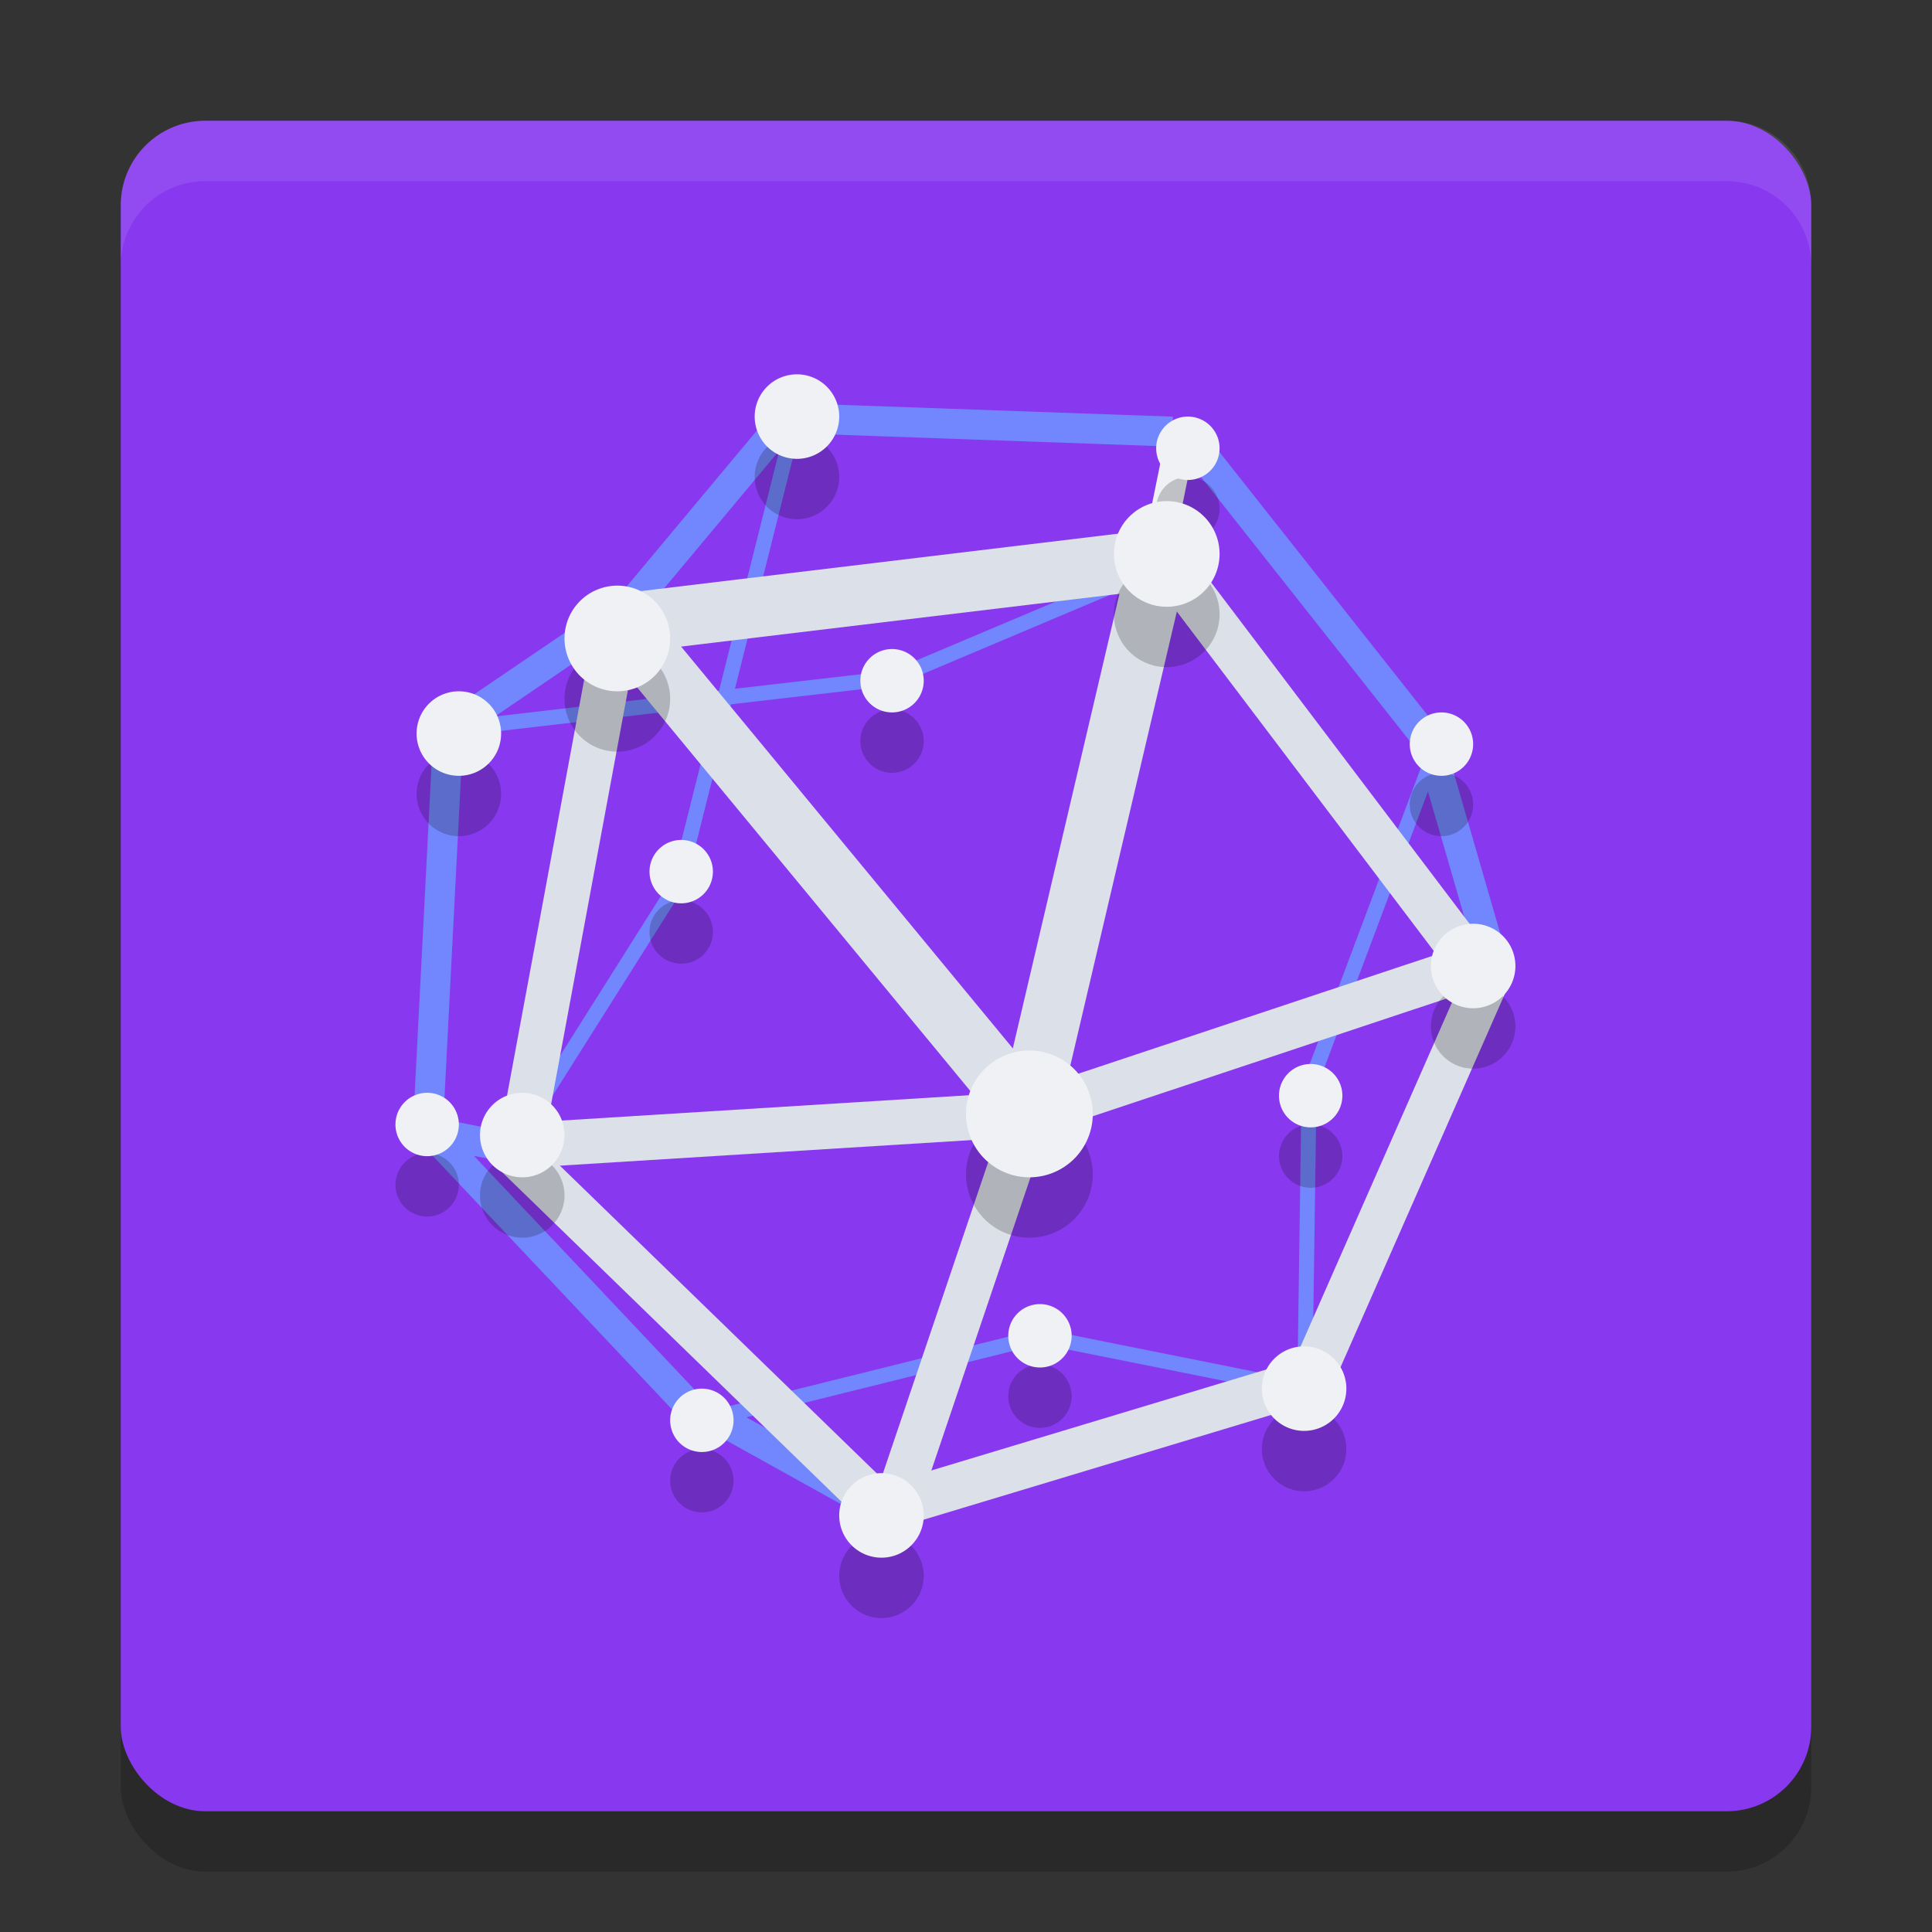<svg xmlns="http://www.w3.org/2000/svg" width="32" height="32" version="1">
 <rect width="100%" height="100%" fill="#333333" stroke="none"/>
 <rect style="opacity:0.2" width="28" height="28" x="2" y="3" rx="1.4" ry="1.4"/>
 <rect style="fill:#8839ef" width="28" height="28" x="2" y="2" rx="1.4" ry="1.4"/>
 <path style="fill:none;stroke:#7287fd;stroke-width:0.496" d="M 24.793,16.158 23.694,12.364"/>
 <path style="fill:none;stroke:#7287fd;stroke-width:0.248" d="m 21.641,18.116 2.138,-5.699"/>
 <path style="fill:none;stroke:#7287fd;stroke-width:0.248" d="m 21.613,22.873 0.07,-4.887"/>
 <path style="fill:none;stroke:#7287fd;stroke-width:0.248" d="M 17.232,22.135 21.613,23.013"/>
 <path style="fill:none;stroke:#7287fd;stroke-width:0.496" d="M 14.53,24.963 11.549,23.307"/>
 <path style="fill:none;stroke:#7287fd;stroke-width:0.248" d="m 11.619,23.532 5.613,-1.397"/>
 <path style="fill:none;stroke:#7287fd;stroke-width:0.248" d="m 8.522,18.914 2.861,-4.532"/>
 <path style="fill:none;stroke:#7287fd;stroke-width:0.496" d="M 7.514,12.031 10.171,10.225"/>
 <path style="fill:none;stroke:#7287fd;stroke-width:0.496" d="M 10.257,10.248 12.82,7.179"/>
 <path style="fill:none;stroke:#7287fd;stroke-width:0.248" d="M 14.812,11.228 19.258,9.35"/>
 <path style="fill:none;stroke:#7287fd;stroke-width:0.248" d="M 13.181,6.883 11.299,14.382"/>
 <path style="fill:none;stroke:#7287fd;stroke-width:0.248" d="M 7.34,12.091 14.812,11.228"/>
 <path style="fill:none;stroke:#dce0e8;stroke-width:0.992" d="M 19.242,9.024 17.03,18.452"/>
 <path style="fill:none;stroke:#dce0e8;stroke-width:0.992" d="M 19.132,9.265 10.274,10.331"/>
 <path style="fill:none;stroke:#dce0e8;stroke-width:0.992" d="M 17.03,18.452 10.282,10.278"/>
 <path style="fill:none;stroke:#dce0e8;stroke-width:0.744" d="m 17.03,18.452 -2.276,6.729"/>
 <path style="fill:none;stroke:#dce0e8;stroke-width:0.744" d="M 8.621,18.984 10.257,10.165"/>
 <path style="fill:none;stroke:#dce0e8;stroke-width:0.744" d="M 14.626,25.023 8.579,19.151"/>
 <path style="fill:none;stroke:#dce0e8;stroke-width:0.744" d="M 21.695,22.854 14.6,24.993"/>
 <path style="fill:none;stroke:#dce0e8;stroke-width:0.744" d="m 24.642,16.181 -2.947,6.696"/>
 <path style="fill:none;stroke:#dce0e8;stroke-width:0.744" d="M 17.03,18.452 24.4,16"/>
 <path style="fill:none;stroke:#dce0e8;stroke-width:0.744" d="m 19.259,9.205 5.264,6.953"/>
 <path style="fill:none;stroke:#dce0e8;stroke-width:0.744" d="M 8.474,18.984 17.03,18.452"/>
 <path style="fill:none;stroke:#7287fd;stroke-width:0.496" d="m 6.958,18.561 4.437,4.701"/>
 <path style="fill:none;stroke:#7287fd;stroke-width:0.496" d="M 7.426,12.092 7.094,18.561"/>
 <path style="fill:none;stroke:#7287fd;stroke-width:0.496" d="m 12.818,6.915 6.601,0.234"/>
 <path style="fill:none;stroke:#7287fd;stroke-width:0.496" d="M 23.779,12.417 19.597,7.127"/>
 <path style="fill:none;stroke:#eff1f5;stroke-width:0.496" d="M 19.18,9.107 19.572,7.179"/>
 <path style="fill:none;stroke:#7287fd;stroke-width:0.496" d="M 8.704,19.06 6.975,18.72"/>
 <path style="opacity:0.2" d="m 13.2,7.2 a 0.7,0.7 0 0 0 -0.7,0.7 0.7,0.7 0 0 0 0.7,0.7 0.7,0.7 0 0 0 0.7,-0.7 0.7,0.7 0 0 0 -0.7,-0.7 z m 6.475,0.7 A 0.525,0.525 0 0 0 19.15,8.425 0.525,0.525 0 0 0 19.675,8.95 0.525,0.525 0 0 0 20.2,8.425 0.525,0.525 0 0 0 19.675,7.9 Z m -0.35,1.4 A 0.875,0.875 0 0 0 18.45,10.175 0.875,0.875 0 0 0 19.325,11.05 0.875,0.875 0 0 0 20.2,10.175 0.875,0.875 0 0 0 19.325,9.3 Z m -9.1,1.4 A 0.875,0.875 0 0 0 9.35,11.575 0.875,0.875 0 0 0 10.225,12.45 0.875,0.875 0 0 0 11.1,11.575 0.875,0.875 0 0 0 10.225,10.7 Z m 4.55,1.05 A 0.525,0.525 0 0 0 14.25,12.275 0.525,0.525 0 0 0 14.775,12.8 0.525,0.525 0 0 0 15.3,12.275 0.525,0.525 0 0 0 14.775,11.75 Z M 7.6,12.45 a 0.7,0.7 0 0 0 -0.7,0.7 0.7,0.7 0 0 0 0.7,0.7 0.7,0.7 0 0 0 0.7,-0.7 0.7,0.7 0 0 0 -0.7,-0.7 z M 23.875,12.8 A 0.525,0.525 0 0 0 23.35,13.325 0.525,0.525 0 0 0 23.875,13.85 0.525,0.525 0 0 0 24.4,13.325 0.525,0.525 0 0 0 23.875,12.8 Z m -12.592,2.112 a 0.525,0.525 0 0 0 -0.525,0.525 0.525,0.525 0 0 0 0.525,0.525 0.525,0.525 0 0 0 0.525,-0.525 0.525,0.525 0 0 0 -0.525,-0.525 z M 24.4,16.3 a 0.7,0.7 0 0 0 -0.7,0.7 0.7,0.7 0 0 0 0.7,0.7 0.7,0.7 0 0 0 0.7,-0.7 0.7,0.7 0 0 0 -0.7,-0.7 z m -7.35,2.1 A 1.05,1.05 0 0 0 16,19.45 1.05,1.05 0 0 0 17.05,20.5 1.05,1.05 0 0 0 18.1,19.45 1.05,1.05 0 0 0 17.05,18.4 Z m 4.659,0.223 a 0.525,0.525 0 0 0 -0.525,0.525 0.525,0.525 0 0 0 0.525,0.525 0.525,0.525 0 0 0 0.525,-0.525 0.525,0.525 0 0 0 -0.525,-0.525 z M 7.075,19.1 A 0.525,0.525 0 0 0 6.55,19.625 0.525,0.525 0 0 0 7.075,20.15 0.525,0.525 0 0 0 7.6,19.625 0.525,0.525 0 0 0 7.075,19.1 Z m 1.575,0 a 0.7,0.7 0 0 0 -0.7,0.7 0.7,0.7 0 0 0 0.7,0.7 0.7,0.7 0 0 0 0.7,-0.7 0.7,0.7 0 0 0 -0.7,-0.7 z m 8.575,3.5 A 0.525,0.525 0 0 0 16.7,23.125 0.525,0.525 0 0 0 17.225,23.65 0.525,0.525 0 0 0 17.75,23.125 0.525,0.525 0 0 0 17.225,22.6 Z M 21.6,23.3 A 0.7,0.7 0 0 0 20.9,24 0.7,0.7 0 0 0 21.6,24.7 0.7,0.7 0 0 0 22.3,24 0.7,0.7 0 0 0 21.6,23.3 Z M 11.625,24 A 0.525,0.525 0 0 0 11.1,24.525 0.525,0.525 0 0 0 11.625,25.05 0.525,0.525 0 0 0 12.15,24.525 0.525,0.525 0 0 0 11.625,24 Z m 2.975,1.4 a 0.7,0.7 0 0 0 -0.7,0.7 0.7,0.7 0 0 0 0.7,0.7 0.7,0.7 0 0 0 0.7,-0.7 0.7,0.7 0 0 0 -0.7,-0.7 z"/>
 <path style="fill:#eff1f5" d="m 13.2,6.2 a 0.7,0.7 0 0 0 -0.7,0.7 0.7,0.7 0 0 0 0.7,0.7 0.7,0.7 0 0 0 0.7,-0.7 0.7,0.7 0 0 0 -0.7,-0.7 z m 6.475,0.7 A 0.525,0.525 0 0 0 19.15,7.425 0.525,0.525 0 0 0 19.675,7.95 0.525,0.525 0 0 0 20.2,7.425 0.525,0.525 0 0 0 19.675,6.9 Z m -0.35,1.4 A 0.875,0.875 0 0 0 18.45,9.175 0.875,0.875 0 0 0 19.325,10.05 0.875,0.875 0 0 0 20.2,9.175 0.875,0.875 0 0 0 19.325,8.3 Z m -9.1,1.4 A 0.875,0.875 0 0 0 9.35,10.575 0.875,0.875 0 0 0 10.225,11.45 0.875,0.875 0 0 0 11.1,10.575 0.875,0.875 0 0 0 10.225,9.7 Z m 4.55,1.05 A 0.525,0.525 0 0 0 14.25,11.275 0.525,0.525 0 0 0 14.775,11.8 0.525,0.525 0 0 0 15.3,11.275 0.525,0.525 0 0 0 14.775,10.75 Z M 7.6,11.45 a 0.7,0.7 0 0 0 -0.7,0.7 0.7,0.7 0 0 0 0.7,0.7 0.7,0.7 0 0 0 0.7,-0.7 0.7,0.7 0 0 0 -0.7,-0.7 z M 23.875,11.8 A 0.525,0.525 0 0 0 23.35,12.325 0.525,0.525 0 0 0 23.875,12.85 0.525,0.525 0 0 0 24.4,12.325 0.525,0.525 0 0 0 23.875,11.8 Z m -12.592,2.112 a 0.525,0.525 0 0 0 -0.525,0.525 0.525,0.525 0 0 0 0.525,0.525 0.525,0.525 0 0 0 0.525,-0.525 0.525,0.525 0 0 0 -0.525,-0.525 z M 24.4,15.3 a 0.7,0.7 0 0 0 -0.7,0.7 0.7,0.7 0 0 0 0.7,0.7 0.7,0.7 0 0 0 0.7,-0.7 0.7,0.7 0 0 0 -0.7,-0.7 z m -7.35,2.1 A 1.05,1.05 0 0 0 16,18.45 1.05,1.05 0 0 0 17.05,19.5 1.05,1.05 0 0 0 18.1,18.45 1.05,1.05 0 0 0 17.05,17.4 Z m 4.659,0.223 a 0.525,0.525 0 0 0 -0.525,0.525 0.525,0.525 0 0 0 0.525,0.525 0.525,0.525 0 0 0 0.525,-0.525 0.525,0.525 0 0 0 -0.525,-0.525 z M 7.075,18.1 A 0.525,0.525 0 0 0 6.55,18.625 0.525,0.525 0 0 0 7.075,19.15 0.525,0.525 0 0 0 7.6,18.625 0.525,0.525 0 0 0 7.075,18.1 Z m 1.575,0 a 0.7,0.7 0 0 0 -0.7,0.7 0.7,0.7 0 0 0 0.7,0.7 0.7,0.7 0 0 0 0.7,-0.7 0.7,0.7 0 0 0 -0.7,-0.7 z m 8.575,3.5 A 0.525,0.525 0 0 0 16.7,22.125 0.525,0.525 0 0 0 17.225,22.65 0.525,0.525 0 0 0 17.75,22.125 0.525,0.525 0 0 0 17.225,21.6 Z M 21.6,22.3 A 0.7,0.7 0 0 0 20.9,23 0.7,0.7 0 0 0 21.6,23.7 0.7,0.7 0 0 0 22.3,23 0.7,0.7 0 0 0 21.6,22.3 Z M 11.625,23 A 0.525,0.525 0 0 0 11.1,23.525 0.525,0.525 0 0 0 11.625,24.05 0.525,0.525 0 0 0 12.15,23.525 0.525,0.525 0 0 0 11.625,23 Z m 2.975,1.4 a 0.7,0.7 0 0 0 -0.7,0.7 0.7,0.7 0 0 0 0.7,0.7 0.7,0.7 0 0 0 0.7,-0.7 0.7,0.7 0 0 0 -0.7,-0.7 z"/>
 <path style="fill:#eff1f5;opacity:0.1" d="M 3.4 2 C 2.625 2 2 2.625 2 3.4 L 2 4.4 C 2 3.625 2.625 3 3.4 3 L 28.6 3 C 29.375 3 30 3.625 30 4.4 L 30 3.4 C 30 2.625 29.375 2 28.6 2 L 3.4 2 z"/>
</svg>
